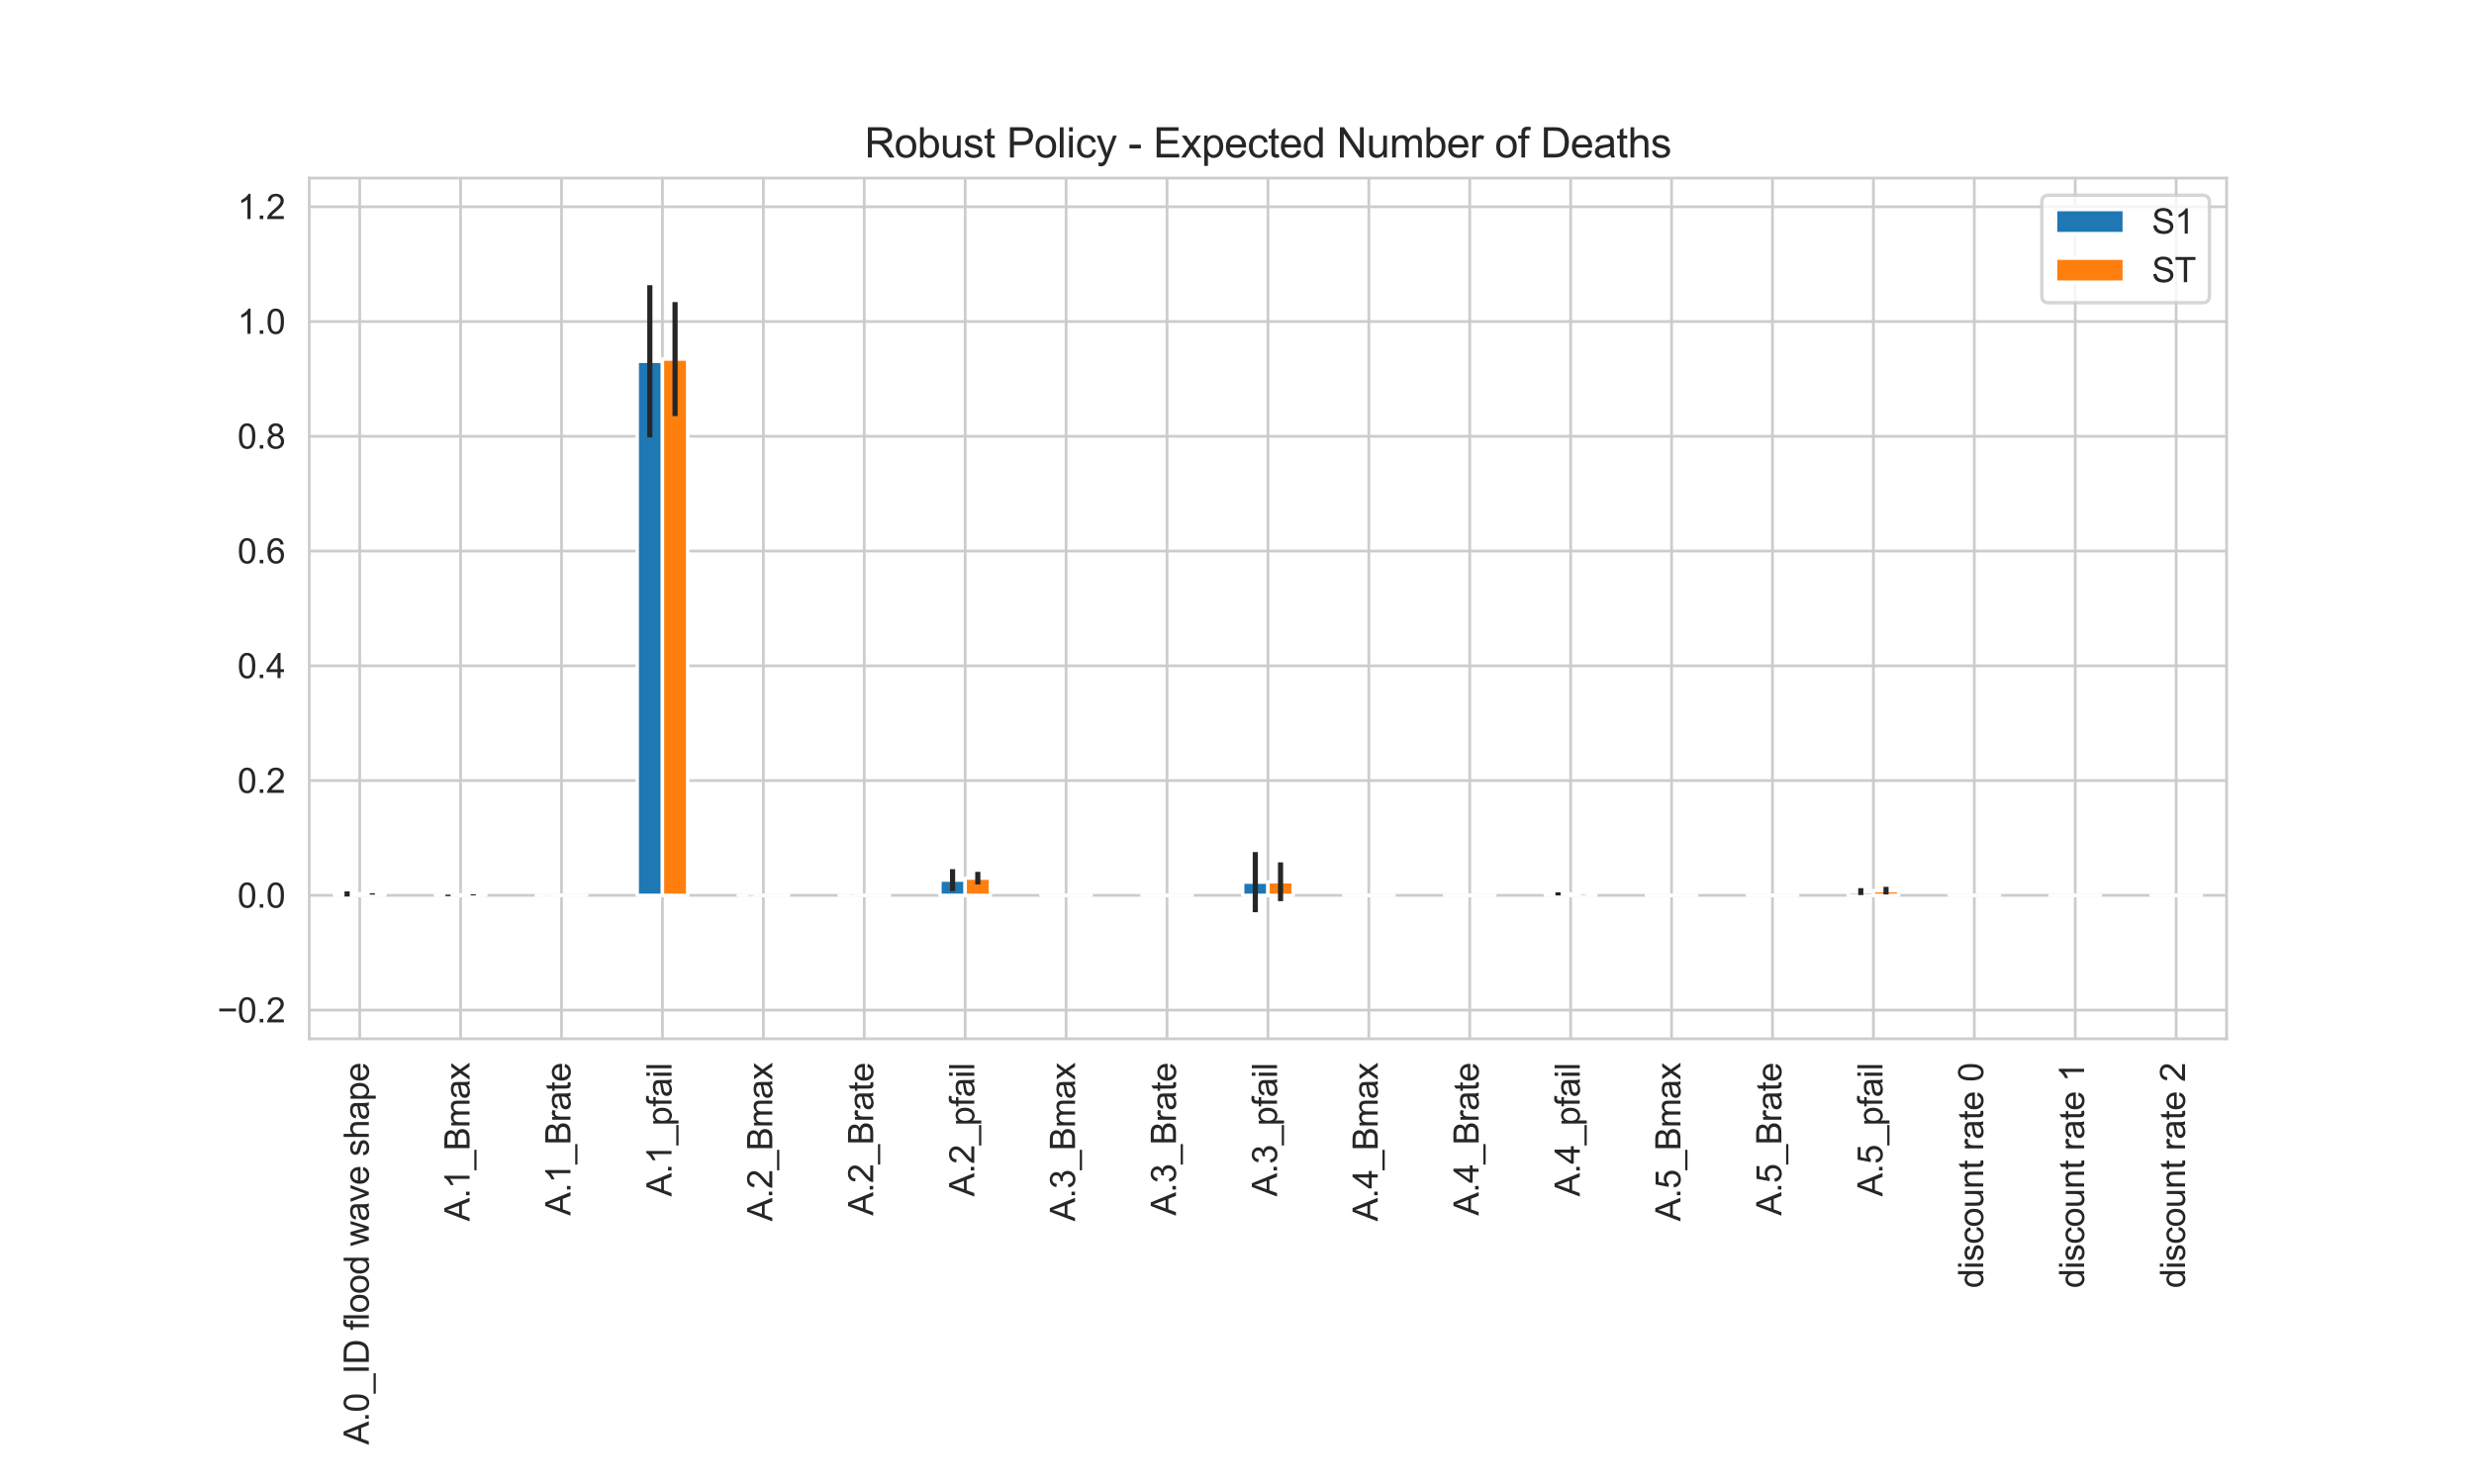 <?xml version="1.0" encoding="utf-8" standalone="no"?>
<!DOCTYPE svg PUBLIC "-//W3C//DTD SVG 1.1//EN"
  "http://www.w3.org/Graphics/SVG/1.1/DTD/svg11.dtd">
<svg xmlns:xlink="http://www.w3.org/1999/xlink" width="720pt" height="432pt" viewBox="0 0 720 432" xmlns="http://www.w3.org/2000/svg" version="1.1">
 <defs>
  <style type="text/css">*{stroke-linejoin: round; stroke-linecap: butt}</style>
 </defs>
 <g id="figure_1">
  <g id="patch_1">
   <path d="M 0 432 
L 720 432 
L 720 0 
L 0 0 
z
" style="fill: #ffffff"/>
  </g>
  <g id="axes_1">
   <g id="patch_2">
    <path d="M 90 302.4 
L 648 302.4 
L 648 51.84 
L 90 51.84 
z
" style="fill: #ffffff"/>
   </g>
   <g id="matplotlib.axis_1">
    <g id="xtick_1">
     <g id="line2d_1">
      <path d="M 104.684 302.4 
L 104.684 51.84 
" clip-path="url(#p4ba486eee0)" style="fill: none; stroke: #cccccc; stroke-width: 0.8; stroke-linecap: round"/>
     </g>
     <g id="text_1">
      <!-- A.0_ID flood wave shape -->
      <g style="fill: #262626" transform="translate(107.33 420.575) rotate(-90) scale(0.1 -0.1)">
       <defs>
        <path id="ArialMT-41" d="M -9 0 
L 1750 4581 
L 2403 4581 
L 4278 0 
L 3588 0 
L 3053 1388 
L 1138 1388 
L 634 0 
L -9 0 
z
M 1313 1881 
L 2866 1881 
L 2388 3150 
Q 2169 3728 2063 4100 
Q 1975 3659 1816 3225 
L 1313 1881 
z
" transform="scale(0.016)"/>
        <path id="ArialMT-2e" d="M 581 0 
L 581 641 
L 1222 641 
L 1222 0 
L 581 0 
z
" transform="scale(0.016)"/>
        <path id="ArialMT-30" d="M 266 2259 
Q 266 3072 433 3567 
Q 600 4063 929 4331 
Q 1259 4600 1759 4600 
Q 2128 4600 2406 4451 
Q 2684 4303 2865 4023 
Q 3047 3744 3150 3342 
Q 3253 2941 3253 2259 
Q 3253 1453 3087 958 
Q 2922 463 2592 192 
Q 2263 -78 1759 -78 
Q 1097 -78 719 397 
Q 266 969 266 2259 
z
M 844 2259 
Q 844 1131 1108 757 
Q 1372 384 1759 384 
Q 2147 384 2411 759 
Q 2675 1134 2675 2259 
Q 2675 3391 2411 3762 
Q 2147 4134 1753 4134 
Q 1366 4134 1134 3806 
Q 844 3388 844 2259 
z
" transform="scale(0.016)"/>
        <path id="ArialMT-5f" d="M -97 -1272 
L -97 -866 
L 3631 -866 
L 3631 -1272 
L -97 -1272 
z
" transform="scale(0.016)"/>
        <path id="ArialMT-49" d="M 597 0 
L 597 4581 
L 1203 4581 
L 1203 0 
L 597 0 
z
" transform="scale(0.016)"/>
        <path id="ArialMT-44" d="M 494 0 
L 494 4581 
L 2072 4581 
Q 2606 4581 2888 4516 
Q 3281 4425 3559 4188 
Q 3922 3881 4101 3404 
Q 4281 2928 4281 2316 
Q 4281 1794 4159 1391 
Q 4038 988 3847 723 
Q 3656 459 3429 307 
Q 3203 156 2883 78 
Q 2563 0 2147 0 
L 494 0 
z
M 1100 541 
L 2078 541 
Q 2531 541 2789 625 
Q 3047 709 3200 863 
Q 3416 1078 3536 1442 
Q 3656 1806 3656 2325 
Q 3656 3044 3420 3430 
Q 3184 3816 2847 3947 
Q 2603 4041 2063 4041 
L 1100 4041 
L 1100 541 
z
" transform="scale(0.016)"/>
        <path id="ArialMT-20" transform="scale(0.016)"/>
        <path id="ArialMT-66" d="M 556 0 
L 556 2881 
L 59 2881 
L 59 3319 
L 556 3319 
L 556 3672 
Q 556 4006 616 4169 
Q 697 4388 901 4523 
Q 1106 4659 1475 4659 
Q 1713 4659 2000 4603 
L 1916 4113 
Q 1741 4144 1584 4144 
Q 1328 4144 1222 4034 
Q 1116 3925 1116 3625 
L 1116 3319 
L 1763 3319 
L 1763 2881 
L 1116 2881 
L 1116 0 
L 556 0 
z
" transform="scale(0.016)"/>
        <path id="ArialMT-6c" d="M 409 0 
L 409 4581 
L 972 4581 
L 972 0 
L 409 0 
z
" transform="scale(0.016)"/>
        <path id="ArialMT-6f" d="M 213 1659 
Q 213 2581 725 3025 
Q 1153 3394 1769 3394 
Q 2453 3394 2887 2945 
Q 3322 2497 3322 1706 
Q 3322 1066 3130 698 
Q 2938 331 2570 128 
Q 2203 -75 1769 -75 
Q 1072 -75 642 372 
Q 213 819 213 1659 
z
M 791 1659 
Q 791 1022 1069 705 
Q 1347 388 1769 388 
Q 2188 388 2466 706 
Q 2744 1025 2744 1678 
Q 2744 2294 2464 2611 
Q 2184 2928 1769 2928 
Q 1347 2928 1069 2612 
Q 791 2297 791 1659 
z
" transform="scale(0.016)"/>
        <path id="ArialMT-64" d="M 2575 0 
L 2575 419 
Q 2259 -75 1647 -75 
Q 1250 -75 917 144 
Q 584 363 401 755 
Q 219 1147 219 1656 
Q 219 2153 384 2558 
Q 550 2963 881 3178 
Q 1213 3394 1622 3394 
Q 1922 3394 2156 3267 
Q 2391 3141 2538 2938 
L 2538 4581 
L 3097 4581 
L 3097 0 
L 2575 0 
z
M 797 1656 
Q 797 1019 1065 703 
Q 1334 388 1700 388 
Q 2069 388 2326 689 
Q 2584 991 2584 1609 
Q 2584 2291 2321 2609 
Q 2059 2928 1675 2928 
Q 1300 2928 1048 2622 
Q 797 2316 797 1656 
z
" transform="scale(0.016)"/>
        <path id="ArialMT-77" d="M 1034 0 
L 19 3319 
L 600 3319 
L 1128 1403 
L 1325 691 
Q 1338 744 1497 1375 
L 2025 3319 
L 2603 3319 
L 3100 1394 
L 3266 759 
L 3456 1400 
L 4025 3319 
L 4572 3319 
L 3534 0 
L 2950 0 
L 2422 1988 
L 2294 2553 
L 1622 0 
L 1034 0 
z
" transform="scale(0.016)"/>
        <path id="ArialMT-61" d="M 2588 409 
Q 2275 144 1986 34 
Q 1697 -75 1366 -75 
Q 819 -75 525 192 
Q 231 459 231 875 
Q 231 1119 342 1320 
Q 453 1522 633 1644 
Q 813 1766 1038 1828 
Q 1203 1872 1538 1913 
Q 2219 1994 2541 2106 
Q 2544 2222 2544 2253 
Q 2544 2597 2384 2738 
Q 2169 2928 1744 2928 
Q 1347 2928 1158 2789 
Q 969 2650 878 2297 
L 328 2372 
Q 403 2725 575 2942 
Q 747 3159 1072 3276 
Q 1397 3394 1825 3394 
Q 2250 3394 2515 3294 
Q 2781 3194 2906 3042 
Q 3031 2891 3081 2659 
Q 3109 2516 3109 2141 
L 3109 1391 
Q 3109 606 3145 398 
Q 3181 191 3288 0 
L 2700 0 
Q 2613 175 2588 409 
z
M 2541 1666 
Q 2234 1541 1622 1453 
Q 1275 1403 1131 1340 
Q 988 1278 909 1158 
Q 831 1038 831 891 
Q 831 666 1001 516 
Q 1172 366 1500 366 
Q 1825 366 2078 508 
Q 2331 650 2450 897 
Q 2541 1088 2541 1459 
L 2541 1666 
z
" transform="scale(0.016)"/>
        <path id="ArialMT-76" d="M 1344 0 
L 81 3319 
L 675 3319 
L 1388 1331 
Q 1503 1009 1600 663 
Q 1675 925 1809 1294 
L 2547 3319 
L 3125 3319 
L 1869 0 
L 1344 0 
z
" transform="scale(0.016)"/>
        <path id="ArialMT-65" d="M 2694 1069 
L 3275 997 
Q 3138 488 2766 206 
Q 2394 -75 1816 -75 
Q 1088 -75 661 373 
Q 234 822 234 1631 
Q 234 2469 665 2931 
Q 1097 3394 1784 3394 
Q 2450 3394 2872 2941 
Q 3294 2488 3294 1666 
Q 3294 1616 3291 1516 
L 816 1516 
Q 847 969 1125 678 
Q 1403 388 1819 388 
Q 2128 388 2347 550 
Q 2566 713 2694 1069 
z
M 847 1978 
L 2700 1978 
Q 2663 2397 2488 2606 
Q 2219 2931 1791 2931 
Q 1403 2931 1139 2672 
Q 875 2413 847 1978 
z
" transform="scale(0.016)"/>
        <path id="ArialMT-73" d="M 197 991 
L 753 1078 
Q 800 744 1014 566 
Q 1228 388 1613 388 
Q 2000 388 2187 545 
Q 2375 703 2375 916 
Q 2375 1106 2209 1216 
Q 2094 1291 1634 1406 
Q 1016 1563 777 1677 
Q 538 1791 414 1992 
Q 291 2194 291 2438 
Q 291 2659 392 2848 
Q 494 3038 669 3163 
Q 800 3259 1026 3326 
Q 1253 3394 1513 3394 
Q 1903 3394 2198 3281 
Q 2494 3169 2634 2976 
Q 2775 2784 2828 2463 
L 2278 2388 
Q 2241 2644 2061 2787 
Q 1881 2931 1553 2931 
Q 1166 2931 1000 2803 
Q 834 2675 834 2503 
Q 834 2394 903 2306 
Q 972 2216 1119 2156 
Q 1203 2125 1616 2013 
Q 2213 1853 2448 1751 
Q 2684 1650 2818 1456 
Q 2953 1263 2953 975 
Q 2953 694 2789 445 
Q 2625 197 2315 61 
Q 2006 -75 1616 -75 
Q 969 -75 630 194 
Q 291 463 197 991 
z
" transform="scale(0.016)"/>
        <path id="ArialMT-68" d="M 422 0 
L 422 4581 
L 984 4581 
L 984 2938 
Q 1378 3394 1978 3394 
Q 2347 3394 2619 3248 
Q 2891 3103 3008 2847 
Q 3125 2591 3125 2103 
L 3125 0 
L 2563 0 
L 2563 2103 
Q 2563 2525 2380 2717 
Q 2197 2909 1863 2909 
Q 1613 2909 1392 2779 
Q 1172 2650 1078 2428 
Q 984 2206 984 1816 
L 984 0 
L 422 0 
z
" transform="scale(0.016)"/>
        <path id="ArialMT-70" d="M 422 -1272 
L 422 3319 
L 934 3319 
L 934 2888 
Q 1116 3141 1344 3267 
Q 1572 3394 1897 3394 
Q 2322 3394 2647 3175 
Q 2972 2956 3137 2557 
Q 3303 2159 3303 1684 
Q 3303 1175 3120 767 
Q 2938 359 2589 142 
Q 2241 -75 1856 -75 
Q 1575 -75 1351 44 
Q 1128 163 984 344 
L 984 -1272 
L 422 -1272 
z
M 931 1641 
Q 931 1000 1190 694 
Q 1450 388 1819 388 
Q 2194 388 2461 705 
Q 2728 1022 2728 1688 
Q 2728 2322 2467 2637 
Q 2206 2953 1844 2953 
Q 1484 2953 1207 2617 
Q 931 2281 931 1641 
z
" transform="scale(0.016)"/>
       </defs>
       <use xlink:href="#ArialMT-41"/>
       <use xlink:href="#ArialMT-2e" x="66.699"/>
       <use xlink:href="#ArialMT-30" x="94.482"/>
       <use xlink:href="#ArialMT-5f" x="150.098"/>
       <use xlink:href="#ArialMT-49" x="205.713"/>
       <use xlink:href="#ArialMT-44" x="233.496"/>
       <use xlink:href="#ArialMT-20" x="305.713"/>
       <use xlink:href="#ArialMT-66" x="333.496"/>
       <use xlink:href="#ArialMT-6c" x="361.279"/>
       <use xlink:href="#ArialMT-6f" x="383.496"/>
       <use xlink:href="#ArialMT-6f" x="439.111"/>
       <use xlink:href="#ArialMT-64" x="494.727"/>
       <use xlink:href="#ArialMT-20" x="550.342"/>
       <use xlink:href="#ArialMT-77" x="578.125"/>
       <use xlink:href="#ArialMT-61" x="650.342"/>
       <use xlink:href="#ArialMT-76" x="705.957"/>
       <use xlink:href="#ArialMT-65" x="755.957"/>
       <use xlink:href="#ArialMT-20" x="811.572"/>
       <use xlink:href="#ArialMT-73" x="839.355"/>
       <use xlink:href="#ArialMT-68" x="889.355"/>
       <use xlink:href="#ArialMT-61" x="944.971"/>
       <use xlink:href="#ArialMT-70" x="1000.586"/>
       <use xlink:href="#ArialMT-65" x="1056.201"/>
      </g>
     </g>
    </g>
    <g id="xtick_2">
     <g id="line2d_2">
      <path d="M 134.053 302.4 
L 134.053 51.84 
" clip-path="url(#p4ba486eee0)" style="fill: none; stroke: #cccccc; stroke-width: 0.8; stroke-linecap: round"/>
     </g>
     <g id="text_2">
      <!-- A.1_Bmax -->
      <g style="fill: #262626" transform="translate(136.653 355.531) rotate(-90) scale(0.1 -0.1)">
       <defs>
        <path id="ArialMT-31" d="M 2384 0 
L 1822 0 
L 1822 3584 
Q 1619 3391 1289 3197 
Q 959 3003 697 2906 
L 697 3450 
Q 1169 3672 1522 3987 
Q 1875 4303 2022 4600 
L 2384 4600 
L 2384 0 
z
" transform="scale(0.016)"/>
        <path id="ArialMT-42" d="M 469 0 
L 469 4581 
L 2188 4581 
Q 2713 4581 3030 4442 
Q 3347 4303 3526 4014 
Q 3706 3725 3706 3409 
Q 3706 3116 3547 2856 
Q 3388 2597 3066 2438 
Q 3481 2316 3704 2022 
Q 3928 1728 3928 1328 
Q 3928 1006 3792 729 
Q 3656 453 3456 303 
Q 3256 153 2954 76 
Q 2653 0 2216 0 
L 469 0 
z
M 1075 2656 
L 2066 2656 
Q 2469 2656 2644 2709 
Q 2875 2778 2992 2937 
Q 3109 3097 3109 3338 
Q 3109 3566 3000 3739 
Q 2891 3913 2687 3977 
Q 2484 4041 1991 4041 
L 1075 4041 
L 1075 2656 
z
M 1075 541 
L 2216 541 
Q 2509 541 2628 563 
Q 2838 600 2978 687 
Q 3119 775 3209 942 
Q 3300 1109 3300 1328 
Q 3300 1584 3169 1773 
Q 3038 1963 2805 2039 
Q 2572 2116 2134 2116 
L 1075 2116 
L 1075 541 
z
" transform="scale(0.016)"/>
        <path id="ArialMT-6d" d="M 422 0 
L 422 3319 
L 925 3319 
L 925 2853 
Q 1081 3097 1340 3245 
Q 1600 3394 1931 3394 
Q 2300 3394 2536 3241 
Q 2772 3088 2869 2813 
Q 3263 3394 3894 3394 
Q 4388 3394 4653 3120 
Q 4919 2847 4919 2278 
L 4919 0 
L 4359 0 
L 4359 2091 
Q 4359 2428 4304 2576 
Q 4250 2725 4106 2815 
Q 3963 2906 3769 2906 
Q 3419 2906 3187 2673 
Q 2956 2441 2956 1928 
L 2956 0 
L 2394 0 
L 2394 2156 
Q 2394 2531 2256 2718 
Q 2119 2906 1806 2906 
Q 1569 2906 1367 2781 
Q 1166 2656 1075 2415 
Q 984 2175 984 1722 
L 984 0 
L 422 0 
z
" transform="scale(0.016)"/>
        <path id="ArialMT-78" d="M 47 0 
L 1259 1725 
L 138 3319 
L 841 3319 
L 1350 2541 
Q 1494 2319 1581 2169 
Q 1719 2375 1834 2534 
L 2394 3319 
L 3066 3319 
L 1919 1756 
L 3153 0 
L 2463 0 
L 1781 1031 
L 1600 1309 
L 728 0 
L 47 0 
z
" transform="scale(0.016)"/>
       </defs>
       <use xlink:href="#ArialMT-41"/>
       <use xlink:href="#ArialMT-2e" x="66.699"/>
       <use xlink:href="#ArialMT-31" x="94.482"/>
       <use xlink:href="#ArialMT-5f" x="150.098"/>
       <use xlink:href="#ArialMT-42" x="205.713"/>
       <use xlink:href="#ArialMT-6d" x="272.412"/>
       <use xlink:href="#ArialMT-61" x="355.713"/>
       <use xlink:href="#ArialMT-78" x="411.328"/>
      </g>
     </g>
    </g>
    <g id="xtick_3">
     <g id="line2d_3">
      <path d="M 163.421 302.4 
L 163.421 51.84 
" clip-path="url(#p4ba486eee0)" style="fill: none; stroke: #cccccc; stroke-width: 0.8; stroke-linecap: round"/>
     </g>
     <g id="text_3">
      <!-- A.1_Brate -->
      <g style="fill: #262626" transform="translate(166.021 353.87) rotate(-90) scale(0.1 -0.1)">
       <defs>
        <path id="ArialMT-72" d="M 416 0 
L 416 3319 
L 922 3319 
L 922 2816 
Q 1116 3169 1280 3281 
Q 1444 3394 1641 3394 
Q 1925 3394 2219 3213 
L 2025 2691 
Q 1819 2813 1613 2813 
Q 1428 2813 1281 2702 
Q 1134 2591 1072 2394 
Q 978 2094 978 1738 
L 978 0 
L 416 0 
z
" transform="scale(0.016)"/>
        <path id="ArialMT-74" d="M 1650 503 
L 1731 6 
Q 1494 -44 1306 -44 
Q 1000 -44 831 53 
Q 663 150 594 308 
Q 525 466 525 972 
L 525 2881 
L 113 2881 
L 113 3319 
L 525 3319 
L 525 4141 
L 1084 4478 
L 1084 3319 
L 1650 3319 
L 1650 2881 
L 1084 2881 
L 1084 941 
Q 1084 700 1114 631 
Q 1144 563 1211 522 
Q 1278 481 1403 481 
Q 1497 481 1650 503 
z
" transform="scale(0.016)"/>
       </defs>
       <use xlink:href="#ArialMT-41"/>
       <use xlink:href="#ArialMT-2e" x="66.699"/>
       <use xlink:href="#ArialMT-31" x="94.482"/>
       <use xlink:href="#ArialMT-5f" x="150.098"/>
       <use xlink:href="#ArialMT-42" x="205.713"/>
       <use xlink:href="#ArialMT-72" x="272.412"/>
       <use xlink:href="#ArialMT-61" x="305.713"/>
       <use xlink:href="#ArialMT-74" x="361.328"/>
       <use xlink:href="#ArialMT-65" x="389.111"/>
      </g>
     </g>
    </g>
    <g id="xtick_4">
     <g id="line2d_4">
      <path d="M 192.789 302.4 
L 192.789 51.84 
" clip-path="url(#p4ba486eee0)" style="fill: none; stroke: #cccccc; stroke-width: 0.8; stroke-linecap: round"/>
     </g>
     <g id="text_4">
      <!-- A.1_pfail -->
      <g style="fill: #262626" transform="translate(195.436 348.314) rotate(-90) scale(0.1 -0.1)">
       <defs>
        <path id="ArialMT-69" d="M 425 3934 
L 425 4581 
L 988 4581 
L 988 3934 
L 425 3934 
z
M 425 0 
L 425 3319 
L 988 3319 
L 988 0 
L 425 0 
z
" transform="scale(0.016)"/>
       </defs>
       <use xlink:href="#ArialMT-41"/>
       <use xlink:href="#ArialMT-2e" x="66.699"/>
       <use xlink:href="#ArialMT-31" x="94.482"/>
       <use xlink:href="#ArialMT-5f" x="150.098"/>
       <use xlink:href="#ArialMT-70" x="205.713"/>
       <use xlink:href="#ArialMT-66" x="261.328"/>
       <use xlink:href="#ArialMT-61" x="289.111"/>
       <use xlink:href="#ArialMT-69" x="344.727"/>
       <use xlink:href="#ArialMT-6c" x="366.943"/>
      </g>
     </g>
    </g>
    <g id="xtick_5">
     <g id="line2d_5">
      <path d="M 222.158 302.4 
L 222.158 51.84 
" clip-path="url(#p4ba486eee0)" style="fill: none; stroke: #cccccc; stroke-width: 0.8; stroke-linecap: round"/>
     </g>
     <g id="text_5">
      <!-- A.2_Bmax -->
      <g style="fill: #262626" transform="translate(224.758 355.531) rotate(-90) scale(0.1 -0.1)">
       <defs>
        <path id="ArialMT-32" d="M 3222 541 
L 3222 0 
L 194 0 
Q 188 203 259 391 
Q 375 700 629 1000 
Q 884 1300 1366 1694 
Q 2113 2306 2375 2664 
Q 2638 3022 2638 3341 
Q 2638 3675 2398 3904 
Q 2159 4134 1775 4134 
Q 1369 4134 1125 3890 
Q 881 3647 878 3216 
L 300 3275 
Q 359 3922 746 4261 
Q 1134 4600 1788 4600 
Q 2447 4600 2831 4234 
Q 3216 3869 3216 3328 
Q 3216 3053 3103 2787 
Q 2991 2522 2730 2228 
Q 2469 1934 1863 1422 
Q 1356 997 1212 845 
Q 1069 694 975 541 
L 3222 541 
z
" transform="scale(0.016)"/>
       </defs>
       <use xlink:href="#ArialMT-41"/>
       <use xlink:href="#ArialMT-2e" x="66.699"/>
       <use xlink:href="#ArialMT-32" x="94.482"/>
       <use xlink:href="#ArialMT-5f" x="150.098"/>
       <use xlink:href="#ArialMT-42" x="205.713"/>
       <use xlink:href="#ArialMT-6d" x="272.412"/>
       <use xlink:href="#ArialMT-61" x="355.713"/>
       <use xlink:href="#ArialMT-78" x="411.328"/>
      </g>
     </g>
    </g>
    <g id="xtick_6">
     <g id="line2d_6">
      <path d="M 251.526 302.4 
L 251.526 51.84 
" clip-path="url(#p4ba486eee0)" style="fill: none; stroke: #cccccc; stroke-width: 0.8; stroke-linecap: round"/>
     </g>
     <g id="text_6">
      <!-- A.2_Brate -->
      <g style="fill: #262626" transform="translate(254.126 353.87) rotate(-90) scale(0.1 -0.1)">
       <use xlink:href="#ArialMT-41"/>
       <use xlink:href="#ArialMT-2e" x="66.699"/>
       <use xlink:href="#ArialMT-32" x="94.482"/>
       <use xlink:href="#ArialMT-5f" x="150.098"/>
       <use xlink:href="#ArialMT-42" x="205.713"/>
       <use xlink:href="#ArialMT-72" x="272.412"/>
       <use xlink:href="#ArialMT-61" x="305.713"/>
       <use xlink:href="#ArialMT-74" x="361.328"/>
       <use xlink:href="#ArialMT-65" x="389.111"/>
      </g>
     </g>
    </g>
    <g id="xtick_7">
     <g id="line2d_7">
      <path d="M 280.895 302.4 
L 280.895 51.84 
" clip-path="url(#p4ba486eee0)" style="fill: none; stroke: #cccccc; stroke-width: 0.8; stroke-linecap: round"/>
     </g>
     <g id="text_7">
      <!-- A.2_pfail -->
      <g style="fill: #262626" transform="translate(283.541 348.314) rotate(-90) scale(0.1 -0.1)">
       <use xlink:href="#ArialMT-41"/>
       <use xlink:href="#ArialMT-2e" x="66.699"/>
       <use xlink:href="#ArialMT-32" x="94.482"/>
       <use xlink:href="#ArialMT-5f" x="150.098"/>
       <use xlink:href="#ArialMT-70" x="205.713"/>
       <use xlink:href="#ArialMT-66" x="261.328"/>
       <use xlink:href="#ArialMT-61" x="289.111"/>
       <use xlink:href="#ArialMT-69" x="344.727"/>
       <use xlink:href="#ArialMT-6c" x="366.943"/>
      </g>
     </g>
    </g>
    <g id="xtick_8">
     <g id="line2d_8">
      <path d="M 310.263 302.4 
L 310.263 51.84 
" clip-path="url(#p4ba486eee0)" style="fill: none; stroke: #cccccc; stroke-width: 0.8; stroke-linecap: round"/>
     </g>
     <g id="text_8">
      <!-- A.3_Bmax -->
      <g style="fill: #262626" transform="translate(312.863 355.531) rotate(-90) scale(0.1 -0.1)">
       <defs>
        <path id="ArialMT-33" d="M 269 1209 
L 831 1284 
Q 928 806 1161 595 
Q 1394 384 1728 384 
Q 2125 384 2398 659 
Q 2672 934 2672 1341 
Q 2672 1728 2419 1979 
Q 2166 2231 1775 2231 
Q 1616 2231 1378 2169 
L 1441 2663 
Q 1497 2656 1531 2656 
Q 1891 2656 2178 2843 
Q 2466 3031 2466 3422 
Q 2466 3731 2256 3934 
Q 2047 4138 1716 4138 
Q 1388 4138 1169 3931 
Q 950 3725 888 3313 
L 325 3413 
Q 428 3978 793 4289 
Q 1159 4600 1703 4600 
Q 2078 4600 2393 4439 
Q 2709 4278 2876 4000 
Q 3044 3722 3044 3409 
Q 3044 3113 2884 2869 
Q 2725 2625 2413 2481 
Q 2819 2388 3044 2092 
Q 3269 1797 3269 1353 
Q 3269 753 2831 336 
Q 2394 -81 1725 -81 
Q 1122 -81 723 278 
Q 325 638 269 1209 
z
" transform="scale(0.016)"/>
       </defs>
       <use xlink:href="#ArialMT-41"/>
       <use xlink:href="#ArialMT-2e" x="66.699"/>
       <use xlink:href="#ArialMT-33" x="94.482"/>
       <use xlink:href="#ArialMT-5f" x="150.098"/>
       <use xlink:href="#ArialMT-42" x="205.713"/>
       <use xlink:href="#ArialMT-6d" x="272.412"/>
       <use xlink:href="#ArialMT-61" x="355.713"/>
       <use xlink:href="#ArialMT-78" x="411.328"/>
      </g>
     </g>
    </g>
    <g id="xtick_9">
     <g id="line2d_9">
      <path d="M 339.632 302.4 
L 339.632 51.84 
" clip-path="url(#p4ba486eee0)" style="fill: none; stroke: #cccccc; stroke-width: 0.8; stroke-linecap: round"/>
     </g>
     <g id="text_9">
      <!-- A.3_Brate -->
      <g style="fill: #262626" transform="translate(342.232 353.87) rotate(-90) scale(0.1 -0.1)">
       <use xlink:href="#ArialMT-41"/>
       <use xlink:href="#ArialMT-2e" x="66.699"/>
       <use xlink:href="#ArialMT-33" x="94.482"/>
       <use xlink:href="#ArialMT-5f" x="150.098"/>
       <use xlink:href="#ArialMT-42" x="205.713"/>
       <use xlink:href="#ArialMT-72" x="272.412"/>
       <use xlink:href="#ArialMT-61" x="305.713"/>
       <use xlink:href="#ArialMT-74" x="361.328"/>
       <use xlink:href="#ArialMT-65" x="389.111"/>
      </g>
     </g>
    </g>
    <g id="xtick_10">
     <g id="line2d_10">
      <path d="M 369 302.4 
L 369 51.84 
" clip-path="url(#p4ba486eee0)" style="fill: none; stroke: #cccccc; stroke-width: 0.8; stroke-linecap: round"/>
     </g>
     <g id="text_10">
      <!-- A.3_pfail -->
      <g style="fill: #262626" transform="translate(371.646 348.314) rotate(-90) scale(0.1 -0.1)">
       <use xlink:href="#ArialMT-41"/>
       <use xlink:href="#ArialMT-2e" x="66.699"/>
       <use xlink:href="#ArialMT-33" x="94.482"/>
       <use xlink:href="#ArialMT-5f" x="150.098"/>
       <use xlink:href="#ArialMT-70" x="205.713"/>
       <use xlink:href="#ArialMT-66" x="261.328"/>
       <use xlink:href="#ArialMT-61" x="289.111"/>
       <use xlink:href="#ArialMT-69" x="344.727"/>
       <use xlink:href="#ArialMT-6c" x="366.943"/>
      </g>
     </g>
    </g>
    <g id="xtick_11">
     <g id="line2d_11">
      <path d="M 398.368 302.4 
L 398.368 51.84 
" clip-path="url(#p4ba486eee0)" style="fill: none; stroke: #cccccc; stroke-width: 0.8; stroke-linecap: round"/>
     </g>
     <g id="text_11">
      <!-- A.4_Bmax -->
      <g style="fill: #262626" transform="translate(400.954 355.531) rotate(-90) scale(0.1 -0.1)">
       <defs>
        <path id="ArialMT-34" d="M 2069 0 
L 2069 1097 
L 81 1097 
L 81 1613 
L 2172 4581 
L 2631 4581 
L 2631 1613 
L 3250 1613 
L 3250 1097 
L 2631 1097 
L 2631 0 
L 2069 0 
z
M 2069 1613 
L 2069 3678 
L 634 1613 
L 2069 1613 
z
" transform="scale(0.016)"/>
       </defs>
       <use xlink:href="#ArialMT-41"/>
       <use xlink:href="#ArialMT-2e" x="66.699"/>
       <use xlink:href="#ArialMT-34" x="94.482"/>
       <use xlink:href="#ArialMT-5f" x="150.098"/>
       <use xlink:href="#ArialMT-42" x="205.713"/>
       <use xlink:href="#ArialMT-6d" x="272.412"/>
       <use xlink:href="#ArialMT-61" x="355.713"/>
       <use xlink:href="#ArialMT-78" x="411.328"/>
      </g>
     </g>
    </g>
    <g id="xtick_12">
     <g id="line2d_12">
      <path d="M 427.737 302.4 
L 427.737 51.84 
" clip-path="url(#p4ba486eee0)" style="fill: none; stroke: #cccccc; stroke-width: 0.8; stroke-linecap: round"/>
     </g>
     <g id="text_12">
      <!-- A.4_Brate -->
      <g style="fill: #262626" transform="translate(430.322 353.87) rotate(-90) scale(0.1 -0.1)">
       <use xlink:href="#ArialMT-41"/>
       <use xlink:href="#ArialMT-2e" x="66.699"/>
       <use xlink:href="#ArialMT-34" x="94.482"/>
       <use xlink:href="#ArialMT-5f" x="150.098"/>
       <use xlink:href="#ArialMT-42" x="205.713"/>
       <use xlink:href="#ArialMT-72" x="272.412"/>
       <use xlink:href="#ArialMT-61" x="305.713"/>
       <use xlink:href="#ArialMT-74" x="361.328"/>
       <use xlink:href="#ArialMT-65" x="389.111"/>
      </g>
     </g>
    </g>
    <g id="xtick_13">
     <g id="line2d_13">
      <path d="M 457.105 302.4 
L 457.105 51.84 
" clip-path="url(#p4ba486eee0)" style="fill: none; stroke: #cccccc; stroke-width: 0.8; stroke-linecap: round"/>
     </g>
     <g id="text_13">
      <!-- A.4_pfail -->
      <g style="fill: #262626" transform="translate(459.751 348.314) rotate(-90) scale(0.1 -0.1)">
       <use xlink:href="#ArialMT-41"/>
       <use xlink:href="#ArialMT-2e" x="66.699"/>
       <use xlink:href="#ArialMT-34" x="94.482"/>
       <use xlink:href="#ArialMT-5f" x="150.098"/>
       <use xlink:href="#ArialMT-70" x="205.713"/>
       <use xlink:href="#ArialMT-66" x="261.328"/>
       <use xlink:href="#ArialMT-61" x="289.111"/>
       <use xlink:href="#ArialMT-69" x="344.727"/>
       <use xlink:href="#ArialMT-6c" x="366.943"/>
      </g>
     </g>
    </g>
    <g id="xtick_14">
     <g id="line2d_14">
      <path d="M 486.474 302.4 
L 486.474 51.84 
" clip-path="url(#p4ba486eee0)" style="fill: none; stroke: #cccccc; stroke-width: 0.8; stroke-linecap: round"/>
     </g>
     <g id="text_14">
      <!-- A.5_Bmax -->
      <g style="fill: #262626" transform="translate(489.059 355.531) rotate(-90) scale(0.1 -0.1)">
       <defs>
        <path id="ArialMT-35" d="M 266 1200 
L 856 1250 
Q 922 819 1161 601 
Q 1400 384 1738 384 
Q 2144 384 2425 690 
Q 2706 997 2706 1503 
Q 2706 1984 2436 2262 
Q 2166 2541 1728 2541 
Q 1456 2541 1237 2417 
Q 1019 2294 894 2097 
L 366 2166 
L 809 4519 
L 3088 4519 
L 3088 3981 
L 1259 3981 
L 1013 2750 
Q 1425 3038 1878 3038 
Q 2478 3038 2890 2622 
Q 3303 2206 3303 1553 
Q 3303 931 2941 478 
Q 2500 -78 1738 -78 
Q 1113 -78 717 272 
Q 322 622 266 1200 
z
" transform="scale(0.016)"/>
       </defs>
       <use xlink:href="#ArialMT-41"/>
       <use xlink:href="#ArialMT-2e" x="66.699"/>
       <use xlink:href="#ArialMT-35" x="94.482"/>
       <use xlink:href="#ArialMT-5f" x="150.098"/>
       <use xlink:href="#ArialMT-42" x="205.713"/>
       <use xlink:href="#ArialMT-6d" x="272.412"/>
       <use xlink:href="#ArialMT-61" x="355.713"/>
       <use xlink:href="#ArialMT-78" x="411.328"/>
      </g>
     </g>
    </g>
    <g id="xtick_15">
     <g id="line2d_15">
      <path d="M 515.842 302.4 
L 515.842 51.84 
" clip-path="url(#p4ba486eee0)" style="fill: none; stroke: #cccccc; stroke-width: 0.8; stroke-linecap: round"/>
     </g>
     <g id="text_15">
      <!-- A.5_Brate -->
      <g style="fill: #262626" transform="translate(518.427 353.87) rotate(-90) scale(0.1 -0.1)">
       <use xlink:href="#ArialMT-41"/>
       <use xlink:href="#ArialMT-2e" x="66.699"/>
       <use xlink:href="#ArialMT-35" x="94.482"/>
       <use xlink:href="#ArialMT-5f" x="150.098"/>
       <use xlink:href="#ArialMT-42" x="205.713"/>
       <use xlink:href="#ArialMT-72" x="272.412"/>
       <use xlink:href="#ArialMT-61" x="305.713"/>
       <use xlink:href="#ArialMT-74" x="361.328"/>
       <use xlink:href="#ArialMT-65" x="389.111"/>
      </g>
     </g>
    </g>
    <g id="xtick_16">
     <g id="line2d_16">
      <path d="M 545.211 302.4 
L 545.211 51.84 
" clip-path="url(#p4ba486eee0)" style="fill: none; stroke: #cccccc; stroke-width: 0.8; stroke-linecap: round"/>
     </g>
     <g id="text_16">
      <!-- A.5_pfail -->
      <g style="fill: #262626" transform="translate(547.857 348.314) rotate(-90) scale(0.1 -0.1)">
       <use xlink:href="#ArialMT-41"/>
       <use xlink:href="#ArialMT-2e" x="66.699"/>
       <use xlink:href="#ArialMT-35" x="94.482"/>
       <use xlink:href="#ArialMT-5f" x="150.098"/>
       <use xlink:href="#ArialMT-70" x="205.713"/>
       <use xlink:href="#ArialMT-66" x="261.328"/>
       <use xlink:href="#ArialMT-61" x="289.111"/>
       <use xlink:href="#ArialMT-69" x="344.727"/>
       <use xlink:href="#ArialMT-6c" x="366.943"/>
      </g>
     </g>
    </g>
    <g id="xtick_17">
     <g id="line2d_17">
      <path d="M 574.579 302.4 
L 574.579 51.84 
" clip-path="url(#p4ba486eee0)" style="fill: none; stroke: #cccccc; stroke-width: 0.8; stroke-linecap: round"/>
     </g>
     <g id="text_17">
      <!-- discount rate 0 -->
      <g style="fill: #262626" transform="translate(577.164 374.991) rotate(-90) scale(0.1 -0.1)">
       <defs>
        <path id="ArialMT-63" d="M 2588 1216 
L 3141 1144 
Q 3050 572 2676 248 
Q 2303 -75 1759 -75 
Q 1078 -75 664 370 
Q 250 816 250 1647 
Q 250 2184 428 2587 
Q 606 2991 970 3192 
Q 1334 3394 1763 3394 
Q 2303 3394 2647 3120 
Q 2991 2847 3088 2344 
L 2541 2259 
Q 2463 2594 2264 2762 
Q 2066 2931 1784 2931 
Q 1359 2931 1093 2626 
Q 828 2322 828 1663 
Q 828 994 1084 691 
Q 1341 388 1753 388 
Q 2084 388 2306 591 
Q 2528 794 2588 1216 
z
" transform="scale(0.016)"/>
        <path id="ArialMT-75" d="M 2597 0 
L 2597 488 
Q 2209 -75 1544 -75 
Q 1250 -75 995 37 
Q 741 150 617 320 
Q 494 491 444 738 
Q 409 903 409 1263 
L 409 3319 
L 972 3319 
L 972 1478 
Q 972 1038 1006 884 
Q 1059 663 1231 536 
Q 1403 409 1656 409 
Q 1909 409 2131 539 
Q 2353 669 2445 892 
Q 2538 1116 2538 1541 
L 2538 3319 
L 3100 3319 
L 3100 0 
L 2597 0 
z
" transform="scale(0.016)"/>
        <path id="ArialMT-6e" d="M 422 0 
L 422 3319 
L 928 3319 
L 928 2847 
Q 1294 3394 1984 3394 
Q 2284 3394 2536 3286 
Q 2788 3178 2913 3003 
Q 3038 2828 3088 2588 
Q 3119 2431 3119 2041 
L 3119 0 
L 2556 0 
L 2556 2019 
Q 2556 2363 2490 2533 
Q 2425 2703 2258 2804 
Q 2091 2906 1866 2906 
Q 1506 2906 1245 2678 
Q 984 2450 984 1813 
L 984 0 
L 422 0 
z
" transform="scale(0.016)"/>
       </defs>
       <use xlink:href="#ArialMT-64"/>
       <use xlink:href="#ArialMT-69" x="55.615"/>
       <use xlink:href="#ArialMT-73" x="77.832"/>
       <use xlink:href="#ArialMT-63" x="127.832"/>
       <use xlink:href="#ArialMT-6f" x="177.832"/>
       <use xlink:href="#ArialMT-75" x="233.447"/>
       <use xlink:href="#ArialMT-6e" x="289.062"/>
       <use xlink:href="#ArialMT-74" x="344.678"/>
       <use xlink:href="#ArialMT-20" x="372.461"/>
       <use xlink:href="#ArialMT-72" x="400.244"/>
       <use xlink:href="#ArialMT-61" x="433.545"/>
       <use xlink:href="#ArialMT-74" x="489.16"/>
       <use xlink:href="#ArialMT-65" x="516.943"/>
       <use xlink:href="#ArialMT-20" x="572.559"/>
       <use xlink:href="#ArialMT-30" x="600.342"/>
      </g>
     </g>
    </g>
    <g id="xtick_18">
     <g id="line2d_18">
      <path d="M 603.947 302.4 
L 603.947 51.84 
" clip-path="url(#p4ba486eee0)" style="fill: none; stroke: #cccccc; stroke-width: 0.8; stroke-linecap: round"/>
     </g>
     <g id="text_18">
      <!-- discount rate 1 -->
      <g style="fill: #262626" transform="translate(606.533 374.991) rotate(-90) scale(0.1 -0.1)">
       <use xlink:href="#ArialMT-64"/>
       <use xlink:href="#ArialMT-69" x="55.615"/>
       <use xlink:href="#ArialMT-73" x="77.832"/>
       <use xlink:href="#ArialMT-63" x="127.832"/>
       <use xlink:href="#ArialMT-6f" x="177.832"/>
       <use xlink:href="#ArialMT-75" x="233.447"/>
       <use xlink:href="#ArialMT-6e" x="289.062"/>
       <use xlink:href="#ArialMT-74" x="344.678"/>
       <use xlink:href="#ArialMT-20" x="372.461"/>
       <use xlink:href="#ArialMT-72" x="400.244"/>
       <use xlink:href="#ArialMT-61" x="433.545"/>
       <use xlink:href="#ArialMT-74" x="489.16"/>
       <use xlink:href="#ArialMT-65" x="516.943"/>
       <use xlink:href="#ArialMT-20" x="572.559"/>
       <use xlink:href="#ArialMT-31" x="600.342"/>
      </g>
     </g>
    </g>
    <g id="xtick_19">
     <g id="line2d_19">
      <path d="M 633.316 302.4 
L 633.316 51.84 
" clip-path="url(#p4ba486eee0)" style="fill: none; stroke: #cccccc; stroke-width: 0.8; stroke-linecap: round"/>
     </g>
     <g id="text_19">
      <!-- discount rate 2 -->
      <g style="fill: #262626" transform="translate(635.901 374.991) rotate(-90) scale(0.1 -0.1)">
       <use xlink:href="#ArialMT-64"/>
       <use xlink:href="#ArialMT-69" x="55.615"/>
       <use xlink:href="#ArialMT-73" x="77.832"/>
       <use xlink:href="#ArialMT-63" x="127.832"/>
       <use xlink:href="#ArialMT-6f" x="177.832"/>
       <use xlink:href="#ArialMT-75" x="233.447"/>
       <use xlink:href="#ArialMT-6e" x="289.062"/>
       <use xlink:href="#ArialMT-74" x="344.678"/>
       <use xlink:href="#ArialMT-20" x="372.461"/>
       <use xlink:href="#ArialMT-72" x="400.244"/>
       <use xlink:href="#ArialMT-61" x="433.545"/>
       <use xlink:href="#ArialMT-74" x="489.16"/>
       <use xlink:href="#ArialMT-65" x="516.943"/>
       <use xlink:href="#ArialMT-20" x="572.559"/>
       <use xlink:href="#ArialMT-32" x="600.342"/>
      </g>
     </g>
    </g>
   </g>
   <g id="matplotlib.axis_2">
    <g id="ytick_1">
     <g id="line2d_20">
      <path d="M 90 294.048 
L 648 294.048 
" clip-path="url(#p4ba486eee0)" style="fill: none; stroke: #cccccc; stroke-width: 0.8; stroke-linecap: round"/>
     </g>
     <g id="text_20">
      <!-- −0.2 -->
      <g style="fill: #262626" transform="translate(63.259 297.627) scale(0.1 -0.1)">
       <defs>
        <path id="ArialMT-2212" d="M 3381 1997 
L 356 1997 
L 356 2522 
L 3381 2522 
L 3381 1997 
z
" transform="scale(0.016)"/>
       </defs>
       <use xlink:href="#ArialMT-2212"/>
       <use xlink:href="#ArialMT-30" x="58.398"/>
       <use xlink:href="#ArialMT-2e" x="114.014"/>
       <use xlink:href="#ArialMT-32" x="141.797"/>
      </g>
     </g>
    </g>
    <g id="ytick_2">
     <g id="line2d_21">
      <path d="M 90 260.64 
L 648 260.64 
" clip-path="url(#p4ba486eee0)" style="fill: none; stroke: #cccccc; stroke-width: 0.8; stroke-linecap: round"/>
     </g>
     <g id="text_21">
      <!-- 0.0 -->
      <g style="fill: #262626" transform="translate(69.1 264.219) scale(0.1 -0.1)">
       <use xlink:href="#ArialMT-30"/>
       <use xlink:href="#ArialMT-2e" x="55.615"/>
       <use xlink:href="#ArialMT-30" x="83.398"/>
      </g>
     </g>
    </g>
    <g id="ytick_3">
     <g id="line2d_22">
      <path d="M 90 227.232 
L 648 227.232 
" clip-path="url(#p4ba486eee0)" style="fill: none; stroke: #cccccc; stroke-width: 0.8; stroke-linecap: round"/>
     </g>
     <g id="text_22">
      <!-- 0.2 -->
      <g style="fill: #262626" transform="translate(69.1 230.811) scale(0.1 -0.1)">
       <use xlink:href="#ArialMT-30"/>
       <use xlink:href="#ArialMT-2e" x="55.615"/>
       <use xlink:href="#ArialMT-32" x="83.398"/>
      </g>
     </g>
    </g>
    <g id="ytick_4">
     <g id="line2d_23">
      <path d="M 90 193.824 
L 648 193.824 
" clip-path="url(#p4ba486eee0)" style="fill: none; stroke: #cccccc; stroke-width: 0.8; stroke-linecap: round"/>
     </g>
     <g id="text_23">
      <!-- 0.4 -->
      <g style="fill: #262626" transform="translate(69.1 197.403) scale(0.1 -0.1)">
       <use xlink:href="#ArialMT-30"/>
       <use xlink:href="#ArialMT-2e" x="55.615"/>
       <use xlink:href="#ArialMT-34" x="83.398"/>
      </g>
     </g>
    </g>
    <g id="ytick_5">
     <g id="line2d_24">
      <path d="M 90 160.416 
L 648 160.416 
" clip-path="url(#p4ba486eee0)" style="fill: none; stroke: #cccccc; stroke-width: 0.8; stroke-linecap: round"/>
     </g>
     <g id="text_24">
      <!-- 0.6 -->
      <g style="fill: #262626" transform="translate(69.1 163.995) scale(0.1 -0.1)">
       <defs>
        <path id="ArialMT-36" d="M 3184 3459 
L 2625 3416 
Q 2550 3747 2413 3897 
Q 2184 4138 1850 4138 
Q 1581 4138 1378 3988 
Q 1113 3794 959 3422 
Q 806 3050 800 2363 
Q 1003 2672 1297 2822 
Q 1591 2972 1913 2972 
Q 2475 2972 2870 2558 
Q 3266 2144 3266 1488 
Q 3266 1056 3080 686 
Q 2894 316 2569 119 
Q 2244 -78 1831 -78 
Q 1128 -78 684 439 
Q 241 956 241 2144 
Q 241 3472 731 4075 
Q 1159 4600 1884 4600 
Q 2425 4600 2770 4297 
Q 3116 3994 3184 3459 
z
M 888 1484 
Q 888 1194 1011 928 
Q 1134 663 1356 523 
Q 1578 384 1822 384 
Q 2178 384 2434 671 
Q 2691 959 2691 1453 
Q 2691 1928 2437 2201 
Q 2184 2475 1800 2475 
Q 1419 2475 1153 2201 
Q 888 1928 888 1484 
z
" transform="scale(0.016)"/>
       </defs>
       <use xlink:href="#ArialMT-30"/>
       <use xlink:href="#ArialMT-2e" x="55.615"/>
       <use xlink:href="#ArialMT-36" x="83.398"/>
      </g>
     </g>
    </g>
    <g id="ytick_6">
     <g id="line2d_25">
      <path d="M 90 127.008 
L 648 127.008 
" clip-path="url(#p4ba486eee0)" style="fill: none; stroke: #cccccc; stroke-width: 0.8; stroke-linecap: round"/>
     </g>
     <g id="text_25">
      <!-- 0.8 -->
      <g style="fill: #262626" transform="translate(69.1 130.587) scale(0.1 -0.1)">
       <defs>
        <path id="ArialMT-38" d="M 1131 2484 
Q 781 2613 612 2850 
Q 444 3088 444 3419 
Q 444 3919 803 4259 
Q 1163 4600 1759 4600 
Q 2359 4600 2725 4251 
Q 3091 3903 3091 3403 
Q 3091 3084 2923 2848 
Q 2756 2613 2416 2484 
Q 2838 2347 3058 2040 
Q 3278 1734 3278 1309 
Q 3278 722 2862 322 
Q 2447 -78 1769 -78 
Q 1091 -78 675 323 
Q 259 725 259 1325 
Q 259 1772 486 2073 
Q 713 2375 1131 2484 
z
M 1019 3438 
Q 1019 3113 1228 2906 
Q 1438 2700 1772 2700 
Q 2097 2700 2305 2904 
Q 2513 3109 2513 3406 
Q 2513 3716 2298 3927 
Q 2084 4138 1766 4138 
Q 1444 4138 1231 3931 
Q 1019 3725 1019 3438 
z
M 838 1322 
Q 838 1081 952 856 
Q 1066 631 1291 507 
Q 1516 384 1775 384 
Q 2178 384 2440 643 
Q 2703 903 2703 1303 
Q 2703 1709 2433 1975 
Q 2163 2241 1756 2241 
Q 1359 2241 1098 1978 
Q 838 1716 838 1322 
z
" transform="scale(0.016)"/>
       </defs>
       <use xlink:href="#ArialMT-30"/>
       <use xlink:href="#ArialMT-2e" x="55.615"/>
       <use xlink:href="#ArialMT-38" x="83.398"/>
      </g>
     </g>
    </g>
    <g id="ytick_7">
     <g id="line2d_26">
      <path d="M 90 93.6 
L 648 93.6 
" clip-path="url(#p4ba486eee0)" style="fill: none; stroke: #cccccc; stroke-width: 0.8; stroke-linecap: round"/>
     </g>
     <g id="text_26">
      <!-- 1.0 -->
      <g style="fill: #262626" transform="translate(69.1 97.179) scale(0.1 -0.1)">
       <use xlink:href="#ArialMT-31"/>
       <use xlink:href="#ArialMT-2e" x="55.615"/>
       <use xlink:href="#ArialMT-30" x="83.398"/>
      </g>
     </g>
    </g>
    <g id="ytick_8">
     <g id="line2d_27">
      <path d="M 90 60.192 
L 648 60.192 
" clip-path="url(#p4ba486eee0)" style="fill: none; stroke: #cccccc; stroke-width: 0.8; stroke-linecap: round"/>
     </g>
     <g id="text_27">
      <!-- 1.2 -->
      <g style="fill: #262626" transform="translate(69.1 63.771) scale(0.1 -0.1)">
       <use xlink:href="#ArialMT-31"/>
       <use xlink:href="#ArialMT-2e" x="55.615"/>
       <use xlink:href="#ArialMT-32" x="83.398"/>
      </g>
     </g>
    </g>
   </g>
   <g id="patch_3">
    <path d="M 97.342 260.64 
L 104.684 260.64 
L 104.684 260.237 
L 97.342 260.237 
z
" clip-path="url(#p4ba486eee0)" style="fill: #1f77b4; stroke: #ffffff; stroke-linejoin: miter"/>
   </g>
   <g id="patch_4">
    <path d="M 126.711 260.64 
L 134.053 260.64 
L 134.053 260.645 
L 126.711 260.645 
z
" clip-path="url(#p4ba486eee0)" style="fill: #1f77b4; stroke: #ffffff; stroke-linejoin: miter"/>
   </g>
   <g id="patch_5">
    <path d="M 156.079 260.64 
L 163.421 260.64 
L 163.421 260.644 
L 156.079 260.644 
z
" clip-path="url(#p4ba486eee0)" style="fill: #1f77b4; stroke: #ffffff; stroke-linejoin: miter"/>
   </g>
   <g id="patch_6">
    <path d="M 185.447 260.64 
L 192.789 260.64 
L 192.789 105.17 
L 185.447 105.17 
z
" clip-path="url(#p4ba486eee0)" style="fill: #1f77b4; stroke: #ffffff; stroke-linejoin: miter"/>
   </g>
   <g id="patch_7">
    <path d="M 214.816 260.64 
L 222.158 260.64 
L 222.158 260.645 
L 214.816 260.645 
z
" clip-path="url(#p4ba486eee0)" style="fill: #1f77b4; stroke: #ffffff; stroke-linejoin: miter"/>
   </g>
   <g id="patch_8">
    <path d="M 244.184 260.64 
L 251.526 260.64 
L 251.526 260.634 
L 244.184 260.634 
z
" clip-path="url(#p4ba486eee0)" style="fill: #1f77b4; stroke: #ffffff; stroke-linejoin: miter"/>
   </g>
   <g id="patch_9">
    <path d="M 273.553 260.64 
L 280.895 260.64 
L 280.895 256.213 
L 273.553 256.213 
z
" clip-path="url(#p4ba486eee0)" style="fill: #1f77b4; stroke: #ffffff; stroke-linejoin: miter"/>
   </g>
   <g id="patch_10">
    <path d="M 302.921 260.64 
L 310.263 260.64 
L 310.263 260.64 
L 302.921 260.64 
z
" clip-path="url(#p4ba486eee0)" style="fill: #1f77b4; stroke: #ffffff; stroke-linejoin: miter"/>
   </g>
   <g id="patch_11">
    <path d="M 332.289 260.64 
L 339.632 260.64 
L 339.632 260.64 
L 332.289 260.64 
z
" clip-path="url(#p4ba486eee0)" style="fill: #1f77b4; stroke: #ffffff; stroke-linejoin: miter"/>
   </g>
   <g id="patch_12">
    <path d="M 361.658 260.64 
L 369 260.64 
L 369 256.802 
L 361.658 256.802 
z
" clip-path="url(#p4ba486eee0)" style="fill: #1f77b4; stroke: #ffffff; stroke-linejoin: miter"/>
   </g>
   <g id="patch_13">
    <path d="M 391.026 260.64 
L 398.368 260.64 
L 398.368 260.64 
L 391.026 260.64 
z
" clip-path="url(#p4ba486eee0)" style="fill: #1f77b4; stroke: #ffffff; stroke-linejoin: miter"/>
   </g>
   <g id="patch_14">
    <path d="M 420.395 260.64 
L 427.737 260.64 
L 427.737 260.64 
L 420.395 260.64 
z
" clip-path="url(#p4ba486eee0)" style="fill: #1f77b4; stroke: #ffffff; stroke-linejoin: miter"/>
   </g>
   <g id="patch_15">
    <path d="M 449.763 260.64 
L 457.105 260.64 
L 457.105 260.213 
L 449.763 260.213 
z
" clip-path="url(#p4ba486eee0)" style="fill: #1f77b4; stroke: #ffffff; stroke-linejoin: miter"/>
   </g>
   <g id="patch_16">
    <path d="M 479.132 260.64 
L 486.474 260.64 
L 486.474 260.64 
L 479.132 260.64 
z
" clip-path="url(#p4ba486eee0)" style="fill: #1f77b4; stroke: #ffffff; stroke-linejoin: miter"/>
   </g>
   <g id="patch_17">
    <path d="M 508.5 260.64 
L 515.842 260.64 
L 515.842 260.64 
L 508.5 260.64 
z
" clip-path="url(#p4ba486eee0)" style="fill: #1f77b4; stroke: #ffffff; stroke-linejoin: miter"/>
   </g>
   <g id="patch_18">
    <path d="M 537.868 260.64 
L 545.211 260.64 
L 545.211 259.555 
L 537.868 259.555 
z
" clip-path="url(#p4ba486eee0)" style="fill: #1f77b4; stroke: #ffffff; stroke-linejoin: miter"/>
   </g>
   <g id="patch_19">
    <path d="M 567.237 260.64 
L 574.579 260.64 
L 574.579 260.64 
L 567.237 260.64 
z
" clip-path="url(#p4ba486eee0)" style="fill: #1f77b4; stroke: #ffffff; stroke-linejoin: miter"/>
   </g>
   <g id="patch_20">
    <path d="M 596.605 260.64 
L 603.947 260.64 
L 603.947 260.64 
L 596.605 260.64 
z
" clip-path="url(#p4ba486eee0)" style="fill: #1f77b4; stroke: #ffffff; stroke-linejoin: miter"/>
   </g>
   <g id="patch_21">
    <path d="M 625.974 260.64 
L 633.316 260.64 
L 633.316 260.64 
L 625.974 260.64 
z
" clip-path="url(#p4ba486eee0)" style="fill: #1f77b4; stroke: #ffffff; stroke-linejoin: miter"/>
   </g>
   <g id="patch_22">
    <path d="M 104.684 260.64 
L 112.026 260.64 
L 112.026 260.23 
L 104.684 260.23 
z
" clip-path="url(#p4ba486eee0)" style="fill: #ff7f0e; stroke: #ffffff; stroke-linejoin: miter"/>
   </g>
   <g id="patch_23">
    <path d="M 134.053 260.64 
L 141.395 260.64 
L 141.395 260.489 
L 134.053 260.489 
z
" clip-path="url(#p4ba486eee0)" style="fill: #ff7f0e; stroke: #ffffff; stroke-linejoin: miter"/>
   </g>
   <g id="patch_24">
    <path d="M 163.421 260.64 
L 170.763 260.64 
L 170.763 260.64 
L 163.421 260.64 
z
" clip-path="url(#p4ba486eee0)" style="fill: #ff7f0e; stroke: #ffffff; stroke-linejoin: miter"/>
   </g>
   <g id="patch_25">
    <path d="M 192.789 260.64 
L 200.132 260.64 
L 200.132 104.527 
L 192.789 104.527 
z
" clip-path="url(#p4ba486eee0)" style="fill: #ff7f0e; stroke: #ffffff; stroke-linejoin: miter"/>
   </g>
   <g id="patch_26">
    <path d="M 222.158 260.64 
L 229.5 260.64 
L 229.5 260.639 
L 222.158 260.639 
z
" clip-path="url(#p4ba486eee0)" style="fill: #ff7f0e; stroke: #ffffff; stroke-linejoin: miter"/>
   </g>
   <g id="patch_27">
    <path d="M 251.526 260.64 
L 258.868 260.64 
L 258.868 260.64 
L 251.526 260.64 
z
" clip-path="url(#p4ba486eee0)" style="fill: #ff7f0e; stroke: #ffffff; stroke-linejoin: miter"/>
   </g>
   <g id="patch_28">
    <path d="M 280.895 260.64 
L 288.237 260.64 
L 288.237 255.634 
L 280.895 255.634 
z
" clip-path="url(#p4ba486eee0)" style="fill: #ff7f0e; stroke: #ffffff; stroke-linejoin: miter"/>
   </g>
   <g id="patch_29">
    <path d="M 310.263 260.64 
L 317.605 260.64 
L 317.605 260.64 
L 310.263 260.64 
z
" clip-path="url(#p4ba486eee0)" style="fill: #ff7f0e; stroke: #ffffff; stroke-linejoin: miter"/>
   </g>
   <g id="patch_30">
    <path d="M 339.632 260.64 
L 346.974 260.64 
L 346.974 260.64 
L 339.632 260.64 
z
" clip-path="url(#p4ba486eee0)" style="fill: #ff7f0e; stroke: #ffffff; stroke-linejoin: miter"/>
   </g>
   <g id="patch_31">
    <path d="M 369 260.64 
L 376.342 260.64 
L 376.342 256.684 
L 369 256.684 
z
" clip-path="url(#p4ba486eee0)" style="fill: #ff7f0e; stroke: #ffffff; stroke-linejoin: miter"/>
   </g>
   <g id="patch_32">
    <path d="M 398.368 260.64 
L 405.711 260.64 
L 405.711 260.64 
L 398.368 260.64 
z
" clip-path="url(#p4ba486eee0)" style="fill: #ff7f0e; stroke: #ffffff; stroke-linejoin: miter"/>
   </g>
   <g id="patch_33">
    <path d="M 427.737 260.64 
L 435.079 260.64 
L 435.079 260.64 
L 427.737 260.64 
z
" clip-path="url(#p4ba486eee0)" style="fill: #ff7f0e; stroke: #ffffff; stroke-linejoin: miter"/>
   </g>
   <g id="patch_34">
    <path d="M 457.105 260.64 
L 464.447 260.64 
L 464.447 260.557 
L 457.105 260.557 
z
" clip-path="url(#p4ba486eee0)" style="fill: #ff7f0e; stroke: #ffffff; stroke-linejoin: miter"/>
   </g>
   <g id="patch_35">
    <path d="M 486.474 260.64 
L 493.816 260.64 
L 493.816 260.64 
L 486.474 260.64 
z
" clip-path="url(#p4ba486eee0)" style="fill: #ff7f0e; stroke: #ffffff; stroke-linejoin: miter"/>
   </g>
   <g id="patch_36">
    <path d="M 515.842 260.64 
L 523.184 260.64 
L 523.184 260.64 
L 515.842 260.64 
z
" clip-path="url(#p4ba486eee0)" style="fill: #ff7f0e; stroke: #ffffff; stroke-linejoin: miter"/>
   </g>
   <g id="patch_37">
    <path d="M 545.211 260.64 
L 552.553 260.64 
L 552.553 259.279 
L 545.211 259.279 
z
" clip-path="url(#p4ba486eee0)" style="fill: #ff7f0e; stroke: #ffffff; stroke-linejoin: miter"/>
   </g>
   <g id="patch_38">
    <path d="M 574.579 260.64 
L 581.921 260.64 
L 581.921 260.64 
L 574.579 260.64 
z
" clip-path="url(#p4ba486eee0)" style="fill: #ff7f0e; stroke: #ffffff; stroke-linejoin: miter"/>
   </g>
   <g id="patch_39">
    <path d="M 603.947 260.64 
L 611.289 260.64 
L 611.289 260.64 
L 603.947 260.64 
z
" clip-path="url(#p4ba486eee0)" style="fill: #ff7f0e; stroke: #ffffff; stroke-linejoin: miter"/>
   </g>
   <g id="patch_40">
    <path d="M 633.316 260.64 
L 640.658 260.64 
L 640.658 260.64 
L 633.316 260.64 
z
" clip-path="url(#p4ba486eee0)" style="fill: #ff7f0e; stroke: #ffffff; stroke-linejoin: miter"/>
   </g>
   <g id="LineCollection_1">
    <path d="M 101.013 260.981 
L 101.013 259.493 
" clip-path="url(#p4ba486eee0)" style="fill: none; stroke: #262626; stroke-width: 1.5"/>
    <path d="M 130.382 260.865 
L 130.382 260.424 
" clip-path="url(#p4ba486eee0)" style="fill: none; stroke: #262626; stroke-width: 1.5"/>
    <path d="M 159.75 260.65 
L 159.75 260.638 
" clip-path="url(#p4ba486eee0)" style="fill: none; stroke: #262626; stroke-width: 1.5"/>
    <path d="M 189.118 127.323 
L 189.118 83.017 
" clip-path="url(#p4ba486eee0)" style="fill: none; stroke: #262626; stroke-width: 1.5"/>
    <path d="M 218.487 260.67 
L 218.487 260.62 
" clip-path="url(#p4ba486eee0)" style="fill: none; stroke: #262626; stroke-width: 1.5"/>
    <path d="M 247.855 260.648 
L 247.855 260.62 
" clip-path="url(#p4ba486eee0)" style="fill: none; stroke: #262626; stroke-width: 1.5"/>
    <path d="M 277.224 259.405 
L 277.224 253.021 
" clip-path="url(#p4ba486eee0)" style="fill: none; stroke: #262626; stroke-width: 1.5"/>
    <path d="M 306.592 260.64 
L 306.592 260.64 
" clip-path="url(#p4ba486eee0)" style="fill: none; stroke: #262626; stroke-width: 1.5"/>
    <path d="M 335.961 260.64 
L 335.961 260.64 
" clip-path="url(#p4ba486eee0)" style="fill: none; stroke: #262626; stroke-width: 1.5"/>
    <path d="M 365.329 265.563 
L 365.329 248.041 
" clip-path="url(#p4ba486eee0)" style="fill: none; stroke: #262626; stroke-width: 1.5"/>
    <path d="M 394.697 260.64 
L 394.697 260.64 
" clip-path="url(#p4ba486eee0)" style="fill: none; stroke: #262626; stroke-width: 1.5"/>
    <path d="M 424.066 260.64 
L 424.066 260.64 
" clip-path="url(#p4ba486eee0)" style="fill: none; stroke: #262626; stroke-width: 1.5"/>
    <path d="M 453.434 260.677 
L 453.434 259.749 
" clip-path="url(#p4ba486eee0)" style="fill: none; stroke: #262626; stroke-width: 1.5"/>
    <path d="M 482.803 260.64 
L 482.803 260.64 
" clip-path="url(#p4ba486eee0)" style="fill: none; stroke: #262626; stroke-width: 1.5"/>
    <path d="M 512.171 260.64 
L 512.171 260.64 
" clip-path="url(#p4ba486eee0)" style="fill: none; stroke: #262626; stroke-width: 1.5"/>
    <path d="M 541.539 260.561 
L 541.539 258.548 
" clip-path="url(#p4ba486eee0)" style="fill: none; stroke: #262626; stroke-width: 1.5"/>
    <path d="M 570.908 260.64 
L 570.908 260.64 
" clip-path="url(#p4ba486eee0)" style="fill: none; stroke: #262626; stroke-width: 1.5"/>
    <path d="M 600.276 260.64 
L 600.276 260.64 
" clip-path="url(#p4ba486eee0)" style="fill: none; stroke: #262626; stroke-width: 1.5"/>
    <path d="M 629.645 260.64 
L 629.645 260.64 
" clip-path="url(#p4ba486eee0)" style="fill: none; stroke: #262626; stroke-width: 1.5"/>
   </g>
   <g id="LineCollection_2">
    <path d="M 108.355 260.435 
L 108.355 260.025 
" clip-path="url(#p4ba486eee0)" style="fill: none; stroke: #262626; stroke-width: 1.5"/>
    <path d="M 137.724 260.653 
L 137.724 260.325 
" clip-path="url(#p4ba486eee0)" style="fill: none; stroke: #262626; stroke-width: 1.5"/>
    <path d="M 167.092 260.64 
L 167.092 260.639 
" clip-path="url(#p4ba486eee0)" style="fill: none; stroke: #262626; stroke-width: 1.5"/>
    <path d="M 196.461 121.125 
L 196.461 87.93 
" clip-path="url(#p4ba486eee0)" style="fill: none; stroke: #262626; stroke-width: 1.5"/>
    <path d="M 225.829 260.64 
L 225.829 260.638 
" clip-path="url(#p4ba486eee0)" style="fill: none; stroke: #262626; stroke-width: 1.5"/>
    <path d="M 255.197 260.64 
L 255.197 260.639 
" clip-path="url(#p4ba486eee0)" style="fill: none; stroke: #262626; stroke-width: 1.5"/>
    <path d="M 284.566 257.458 
L 284.566 253.81 
" clip-path="url(#p4ba486eee0)" style="fill: none; stroke: #262626; stroke-width: 1.5"/>
    <path d="M 313.934 260.64 
L 313.934 260.64 
" clip-path="url(#p4ba486eee0)" style="fill: none; stroke: #262626; stroke-width: 1.5"/>
    <path d="M 343.303 260.64 
L 343.303 260.64 
" clip-path="url(#p4ba486eee0)" style="fill: none; stroke: #262626; stroke-width: 1.5"/>
    <path d="M 372.671 262.336 
L 372.671 251.033 
" clip-path="url(#p4ba486eee0)" style="fill: none; stroke: #262626; stroke-width: 1.5"/>
    <path d="M 402.039 260.64 
L 402.039 260.64 
" clip-path="url(#p4ba486eee0)" style="fill: none; stroke: #262626; stroke-width: 1.5"/>
    <path d="M 431.408 260.64 
L 431.408 260.64 
" clip-path="url(#p4ba486eee0)" style="fill: none; stroke: #262626; stroke-width: 1.5"/>
    <path d="M 460.776 260.584 
L 460.776 260.529 
" clip-path="url(#p4ba486eee0)" style="fill: none; stroke: #262626; stroke-width: 1.5"/>
    <path d="M 490.145 260.64 
L 490.145 260.64 
" clip-path="url(#p4ba486eee0)" style="fill: none; stroke: #262626; stroke-width: 1.5"/>
    <path d="M 519.513 260.64 
L 519.513 260.64 
" clip-path="url(#p4ba486eee0)" style="fill: none; stroke: #262626; stroke-width: 1.5"/>
    <path d="M 548.882 260.395 
L 548.882 258.162 
" clip-path="url(#p4ba486eee0)" style="fill: none; stroke: #262626; stroke-width: 1.5"/>
    <path d="M 578.25 260.64 
L 578.25 260.64 
" clip-path="url(#p4ba486eee0)" style="fill: none; stroke: #262626; stroke-width: 1.5"/>
    <path d="M 607.618 260.64 
L 607.618 260.64 
" clip-path="url(#p4ba486eee0)" style="fill: none; stroke: #262626; stroke-width: 1.5"/>
    <path d="M 636.987 260.64 
L 636.987 260.64 
" clip-path="url(#p4ba486eee0)" style="fill: none; stroke: #262626; stroke-width: 1.5"/>
   </g>
   <g id="patch_41">
    <path d="M 90 302.4 
L 90 51.84 
" style="fill: none; stroke: #cccccc; stroke-width: 0.8; stroke-linejoin: miter; stroke-linecap: square"/>
   </g>
   <g id="patch_42">
    <path d="M 648 302.4 
L 648 51.84 
" style="fill: none; stroke: #cccccc; stroke-width: 0.8; stroke-linejoin: miter; stroke-linecap: square"/>
   </g>
   <g id="patch_43">
    <path d="M 90 302.4 
L 648 302.4 
" style="fill: none; stroke: #cccccc; stroke-width: 0.8; stroke-linejoin: miter; stroke-linecap: square"/>
   </g>
   <g id="patch_44">
    <path d="M 90 51.84 
L 648 51.84 
" style="fill: none; stroke: #cccccc; stroke-width: 0.8; stroke-linejoin: miter; stroke-linecap: square"/>
   </g>
   <g id="text_28">
    <!-- Robust Policy - Expected Number of Deaths -->
    <g style="fill: #262626" transform="translate(251.619 45.84) scale(0.12 -0.12)">
     <defs>
      <path id="ArialMT-52" d="M 503 0 
L 503 4581 
L 2534 4581 
Q 3147 4581 3465 4457 
Q 3784 4334 3975 4021 
Q 4166 3709 4166 3331 
Q 4166 2844 3850 2509 
Q 3534 2175 2875 2084 
Q 3116 1969 3241 1856 
Q 3506 1613 3744 1247 
L 4541 0 
L 3778 0 
L 3172 953 
Q 2906 1366 2734 1584 
Q 2563 1803 2427 1890 
Q 2291 1978 2150 2013 
Q 2047 2034 1813 2034 
L 1109 2034 
L 1109 0 
L 503 0 
z
M 1109 2559 
L 2413 2559 
Q 2828 2559 3062 2645 
Q 3297 2731 3419 2920 
Q 3541 3109 3541 3331 
Q 3541 3656 3305 3865 
Q 3069 4075 2559 4075 
L 1109 4075 
L 1109 2559 
z
" transform="scale(0.016)"/>
      <path id="ArialMT-62" d="M 941 0 
L 419 0 
L 419 4581 
L 981 4581 
L 981 2947 
Q 1338 3394 1891 3394 
Q 2197 3394 2470 3270 
Q 2744 3147 2920 2923 
Q 3097 2700 3197 2384 
Q 3297 2069 3297 1709 
Q 3297 856 2875 390 
Q 2453 -75 1863 -75 
Q 1275 -75 941 416 
L 941 0 
z
M 934 1684 
Q 934 1088 1097 822 
Q 1363 388 1816 388 
Q 2184 388 2453 708 
Q 2722 1028 2722 1663 
Q 2722 2313 2464 2622 
Q 2206 2931 1841 2931 
Q 1472 2931 1203 2611 
Q 934 2291 934 1684 
z
" transform="scale(0.016)"/>
      <path id="ArialMT-50" d="M 494 0 
L 494 4581 
L 2222 4581 
Q 2678 4581 2919 4538 
Q 3256 4481 3484 4323 
Q 3713 4166 3852 3881 
Q 3991 3597 3991 3256 
Q 3991 2672 3619 2267 
Q 3247 1863 2275 1863 
L 1100 1863 
L 1100 0 
L 494 0 
z
M 1100 2403 
L 2284 2403 
Q 2872 2403 3119 2622 
Q 3366 2841 3366 3238 
Q 3366 3525 3220 3729 
Q 3075 3934 2838 4000 
Q 2684 4041 2272 4041 
L 1100 4041 
L 1100 2403 
z
" transform="scale(0.016)"/>
      <path id="ArialMT-79" d="M 397 -1278 
L 334 -750 
Q 519 -800 656 -800 
Q 844 -800 956 -737 
Q 1069 -675 1141 -563 
Q 1194 -478 1313 -144 
Q 1328 -97 1363 -6 
L 103 3319 
L 709 3319 
L 1400 1397 
Q 1534 1031 1641 628 
Q 1738 1016 1872 1384 
L 2581 3319 
L 3144 3319 
L 1881 -56 
Q 1678 -603 1566 -809 
Q 1416 -1088 1222 -1217 
Q 1028 -1347 759 -1347 
Q 597 -1347 397 -1278 
z
" transform="scale(0.016)"/>
      <path id="ArialMT-2d" d="M 203 1375 
L 203 1941 
L 1931 1941 
L 1931 1375 
L 203 1375 
z
" transform="scale(0.016)"/>
      <path id="ArialMT-45" d="M 506 0 
L 506 4581 
L 3819 4581 
L 3819 4041 
L 1113 4041 
L 1113 2638 
L 3647 2638 
L 3647 2100 
L 1113 2100 
L 1113 541 
L 3925 541 
L 3925 0 
L 506 0 
z
" transform="scale(0.016)"/>
      <path id="ArialMT-4e" d="M 488 0 
L 488 4581 
L 1109 4581 
L 3516 984 
L 3516 4581 
L 4097 4581 
L 4097 0 
L 3475 0 
L 1069 3600 
L 1069 0 
L 488 0 
z
" transform="scale(0.016)"/>
     </defs>
     <use xlink:href="#ArialMT-52"/>
     <use xlink:href="#ArialMT-6f" x="72.217"/>
     <use xlink:href="#ArialMT-62" x="127.832"/>
     <use xlink:href="#ArialMT-75" x="183.447"/>
     <use xlink:href="#ArialMT-73" x="239.062"/>
     <use xlink:href="#ArialMT-74" x="289.062"/>
     <use xlink:href="#ArialMT-20" x="316.846"/>
     <use xlink:href="#ArialMT-50" x="344.629"/>
     <use xlink:href="#ArialMT-6f" x="411.328"/>
     <use xlink:href="#ArialMT-6c" x="466.943"/>
     <use xlink:href="#ArialMT-69" x="489.16"/>
     <use xlink:href="#ArialMT-63" x="511.377"/>
     <use xlink:href="#ArialMT-79" x="561.377"/>
     <use xlink:href="#ArialMT-20" x="611.377"/>
     <use xlink:href="#ArialMT-2d" x="639.16"/>
     <use xlink:href="#ArialMT-20" x="672.461"/>
     <use xlink:href="#ArialMT-45" x="700.244"/>
     <use xlink:href="#ArialMT-78" x="766.943"/>
     <use xlink:href="#ArialMT-70" x="816.943"/>
     <use xlink:href="#ArialMT-65" x="872.559"/>
     <use xlink:href="#ArialMT-63" x="928.174"/>
     <use xlink:href="#ArialMT-74" x="978.174"/>
     <use xlink:href="#ArialMT-65" x="1005.957"/>
     <use xlink:href="#ArialMT-64" x="1061.572"/>
     <use xlink:href="#ArialMT-20" x="1117.188"/>
     <use xlink:href="#ArialMT-4e" x="1144.971"/>
     <use xlink:href="#ArialMT-75" x="1217.188"/>
     <use xlink:href="#ArialMT-6d" x="1272.803"/>
     <use xlink:href="#ArialMT-62" x="1356.104"/>
     <use xlink:href="#ArialMT-65" x="1411.719"/>
     <use xlink:href="#ArialMT-72" x="1467.334"/>
     <use xlink:href="#ArialMT-20" x="1500.635"/>
     <use xlink:href="#ArialMT-6f" x="1528.418"/>
     <use xlink:href="#ArialMT-66" x="1584.033"/>
     <use xlink:href="#ArialMT-20" x="1611.816"/>
     <use xlink:href="#ArialMT-44" x="1639.6"/>
     <use xlink:href="#ArialMT-65" x="1711.816"/>
     <use xlink:href="#ArialMT-61" x="1767.432"/>
     <use xlink:href="#ArialMT-74" x="1823.047"/>
     <use xlink:href="#ArialMT-68" x="1850.83"/>
     <use xlink:href="#ArialMT-73" x="1906.445"/>
    </g>
   </g>
   <g id="legend_1">
    <g id="patch_45">
     <path d="M 596.222 88.131 
L 641 88.131 
Q 643 88.131 643 86.131 
L 643 58.84 
Q 643 56.84 641 56.84 
L 596.222 56.84 
Q 594.222 56.84 594.222 58.84 
L 594.222 86.131 
Q 594.222 88.131 596.222 88.131 
z
" style="fill: #ffffff; opacity: 0.8; stroke: #cccccc; stroke-linejoin: miter"/>
    </g>
    <g id="patch_46">
     <path d="M 598.222 67.998 
L 618.222 67.998 
L 618.222 60.998 
L 598.222 60.998 
z
" style="fill: #1f77b4; stroke: #ffffff; stroke-linejoin: miter"/>
    </g>
    <g id="text_29">
     <!-- S1 -->
     <g style="fill: #262626" transform="translate(626.222 67.998) scale(0.1 -0.1)">
      <defs>
       <path id="ArialMT-53" d="M 288 1472 
L 859 1522 
Q 900 1178 1048 958 
Q 1197 738 1509 602 
Q 1822 466 2213 466 
Q 2559 466 2825 569 
Q 3091 672 3220 851 
Q 3350 1031 3350 1244 
Q 3350 1459 3225 1620 
Q 3100 1781 2813 1891 
Q 2628 1963 1997 2114 
Q 1366 2266 1113 2400 
Q 784 2572 623 2826 
Q 463 3081 463 3397 
Q 463 3744 659 4045 
Q 856 4347 1234 4503 
Q 1613 4659 2075 4659 
Q 2584 4659 2973 4495 
Q 3363 4331 3572 4012 
Q 3781 3694 3797 3291 
L 3216 3247 
Q 3169 3681 2898 3903 
Q 2628 4125 2100 4125 
Q 1550 4125 1298 3923 
Q 1047 3722 1047 3438 
Q 1047 3191 1225 3031 
Q 1400 2872 2139 2705 
Q 2878 2538 3153 2413 
Q 3553 2228 3743 1945 
Q 3934 1663 3934 1294 
Q 3934 928 3725 604 
Q 3516 281 3123 101 
Q 2731 -78 2241 -78 
Q 1619 -78 1198 103 
Q 778 284 539 648 
Q 300 1013 288 1472 
z
" transform="scale(0.016)"/>
      </defs>
      <use xlink:href="#ArialMT-53"/>
      <use xlink:href="#ArialMT-31" x="66.699"/>
     </g>
    </g>
    <g id="patch_47">
     <path d="M 598.222 82.143 
L 618.222 82.143 
L 618.222 75.143 
L 598.222 75.143 
z
" style="fill: #ff7f0e; stroke: #ffffff; stroke-linejoin: miter"/>
    </g>
    <g id="text_30">
     <!-- ST -->
     <g style="fill: #262626" transform="translate(626.222 82.143) scale(0.1 -0.1)">
      <defs>
       <path id="ArialMT-54" d="M 1659 0 
L 1659 4041 
L 150 4041 
L 150 4581 
L 3781 4581 
L 3781 4041 
L 2266 4041 
L 2266 0 
L 1659 0 
z
" transform="scale(0.016)"/>
      </defs>
      <use xlink:href="#ArialMT-53"/>
      <use xlink:href="#ArialMT-54" x="66.699"/>
     </g>
    </g>
   </g>
  </g>
 </g>
 <defs>
  <clipPath id="p4ba486eee0">
   <rect x="90" y="51.84" width="558" height="250.56"/>
  </clipPath>
 </defs>
</svg>
